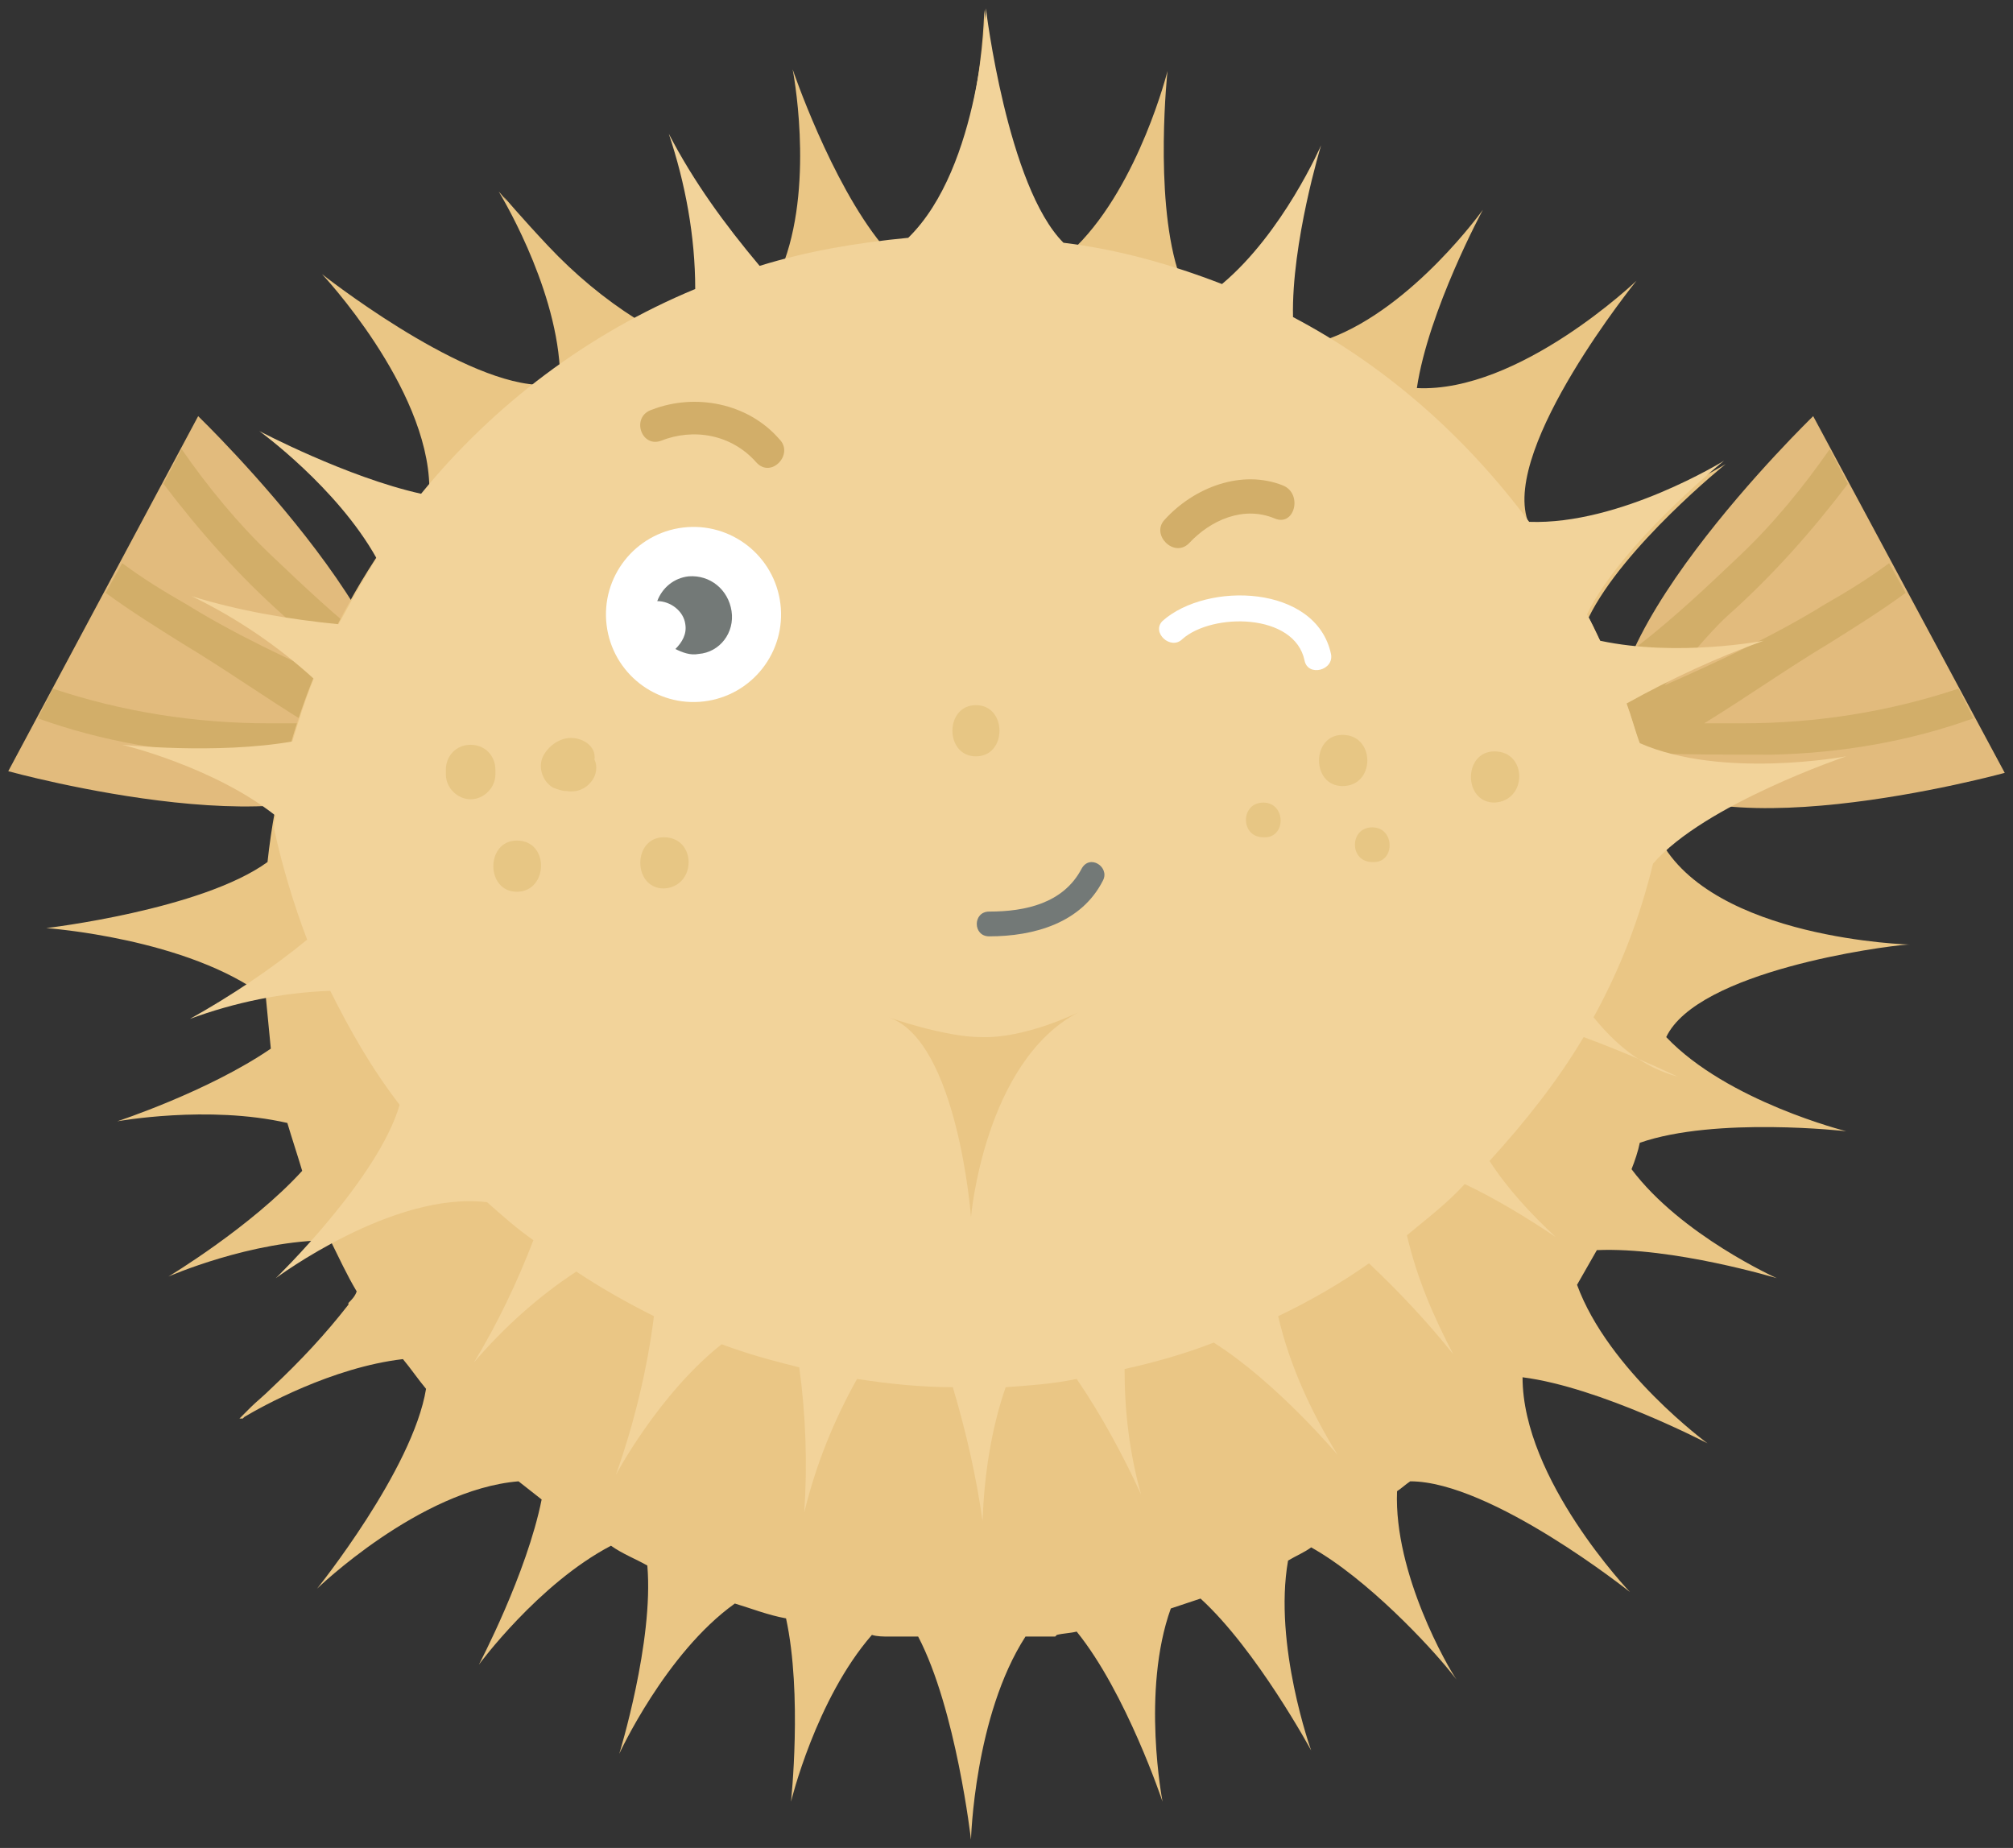 <svg xmlns="http://www.w3.org/2000/svg" xmlns:xlink="http://www.w3.org/1999/xlink" width="121.9" height="111.9" version="1.1" viewBox="8.3 5.8 121.9 111.9" xml:space="preserve"><rect x="8.3" y="5.8" width="121.9" height="111.9" fill="#333333" stroke="none"/><g><title>pufferfish-d</title><desc>Created with Sketch.</desc><g id="ocean" fill-rule="evenodd" stroke="none"><g id="pufferfish-d" fill-rule="nonzero"><g id="flippers"><g id="Group"><path id="Shape" fill="#E2BB7D" stroke-width="1" d="M 118.1 31 L 129.7 52.6 C 129.7 52.6 110.4 57.9 106.7 51.8 C 102.9 45.7 118.1 31 118.1 31 Z"/><path id="Shape" fill="#D2AE69" stroke-width="1" d="M 126.9 47.5 C 122.7 48.9 118.3 49.6 113.8 49.6 C 113 49.6 112.3 49.6 111.5 49.6 C 114.1 48 116.5 46.3 119 44.8 C 120.6 43.8 122.2 42.8 123.7 41.7 L 122.7 39.9 C 121.5 40.8 120.2 41.6 118.8 42.4 C 115.9 44.2 112.5 45.8 109.1 47.3 C 110.4 45.9 111.6 44.3 112.9 43.1 C 115.6 40.7 118 38 120.2 35.1 L 119.1 33 C 117.5 35.3 115.7 37.5 113.7 39.4 C 111.7 41.3 109.7 43.2 107.5 44.9 C 107.3 45 107 45.2 106.8 45.5 C 106.3 46.5 106 48.2 105.8 49.3 C 105.8 50.1 106 50.9 106.4 51.6 C 106.5 51.7 106.5 51.7 106.5 51.8 C 106.8 51.7 107.1 51.5 107.5 51.4 C 110.2 51.5 113 51.5 115.6 51.5 C 119.8 51.4 123.9 50.7 127.8 49.3 L 126.9 47.5 Z"/></g><g id="Group"><path id="Shape" fill="#E2BB7D" stroke-width="1" d="M 31.8 51.7 C 28 57.8 8.8 52.5 8.8 52.5 L 20.3 31 C 20.3 31 35.5 45.7 31.8 51.7 Z"/><path id="Shape" fill="#D2AE69" stroke-width="1" d="M 11.5 47.5 C 15.7 48.9 20.1 49.6 24.6 49.6 C 25.4 49.6 26.1 49.6 26.9 49.6 C 24.3 48 21.9 46.3 19.4 44.8 C 17.8 43.8 16.2 42.8 14.7 41.7 L 15.7 39.9 C 16.9 40.8 18.2 41.6 19.6 42.4 C 22.5 44.2 25.9 45.8 29.3 47.3 C 28 45.9 26.8 44.3 25.5 43.1 C 22.8 40.7 20.4 38 18.2 35.1 L 19.3 33 C 20.9 35.3 22.7 37.5 24.7 39.4 C 26.7 41.3 28.7 43.2 30.9 44.9 C 31.1 45 31.4 45.2 31.6 45.5 C 32.1 46.5 32.4 48.2 32.6 49.3 C 32.6 50.1 32.4 50.9 32 51.6 C 31.9 51.7 31.9 51.7 31.9 51.8 C 31.6 51.7 31.3 51.5 30.9 51.4 C 28.2 51.5 25.4 51.5 22.8 51.5 C 18.6 51.4 14.5 50.7 10.6 49.3 L 11.5 47.5 Z"/></g></g><g id="body"><path id="Shape" fill="#EAC685" stroke-width="1" d="M 123.8 63 L 124 63 C 124 63 112 62.7 108.8 56.6 C 108.5 54.5 108 52.4 107.4 50.3 C 106.9 48.6 106.3 46.9 105.5 45.3 C 105.2 44.6 104.9 43.9 104.5 43.2 C 106.6 38.9 112.8 33.9 112.8 33.9 C 112.8 33.9 106.5 37.8 101 37.6 L 100.8 37.3 C 99.3 32.8 107.4 22.8 107.4 22.8 C 107.4 22.8 100.3 29.6 94.1 29.3 C 94.8 24.6 98.1 18.5 98.1 18.5 C 98.1 18.5 93.9 24.4 88.8 26.3 C 85.9 24.5 82.8 23.2 79.6 22.1 C 78.2 17.5 79 10.1 79 10.1 C 79 10.1 77.3 16.9 73.5 20.7 L 72.6 20.6 C 69.2 17.2 67.9 6.4 67.9 6.4 C 67.9 6.4 67.8 16 63.4 20.4 C 62.8 20.5 62.2 20.5 61.7 20.6 C 58.6 16.8 56.3 10 56.3 10 C 56.3 10 57.6 16.6 55.8 21.6 C 52.7 22.4 49.6 23.6 46.8 25.1 C 44.9 23.9 43.1 22.4 41.5 20.7 C 39.9 19 38.8 17.7 38.8 17.7 L 39 18 C 38.7 17.6 38.5 17.4 38.5 17.4 C 38.5 17.4 41.9 22.9 42.2 28.1 C 41.7 28.4 41.3 28.7 40.8 29.1 C 35.9 28.8 27.8 22.4 27.8 22.4 C 27.8 22.4 34.2 29.2 34.3 35.3 C 28.8 41.7 25.4 49.6 24.5 58 C 20.5 60.9 11.1 62 11.1 62 C 11.1 62 19.7 62.6 24.4 66.2 C 24.5 67.2 24.6 68.3 24.7 69.3 C 20.9 71.9 15.4 73.7 15.4 73.7 C 15.4 73.7 20.9 72.7 25.7 73.8 C 26 74.8 26.3 75.7 26.6 76.7 C 23.5 80.1 18.5 83.1 18.5 83.1 C 18.5 83.1 23.5 80.9 28.3 80.9 C 28.8 81.9 29.3 83 29.9 84 C 29.8 84.3 29.6 84.5 29.4 84.7 L 29.4 84.8 C 28 86.6 26.5 88.2 24.8 89.8 C 24.3 90.3 23.8 90.7 23.5 91 L 23 91.5 L 22.9 91.6 L 22.8 91.7 L 23 91.7 L 23.1 91.6 C 24.1 91 28.4 88.6 32.7 88.1 C 33.2 88.7 33.6 89.3 34.1 89.9 C 33.3 94.8 27.5 102 27.5 102 C 27.5 102 33.7 96 39.7 95.5 C 40.2 95.9 40.6 96.2 41.1 96.6 C 40.2 101.1 37.3 106.6 37.3 106.6 C 37.3 106.6 40.9 101.7 45.3 99.4 C 46 99.9 46.8 100.2 47.5 100.6 C 47.9 105.2 45.8 112 45.8 112 C 45.8 112 48.6 105.9 52.8 102.9 C 53.8 103.2 54.8 103.6 55.9 103.8 C 56.9 108.4 56.2 114.9 56.2 114.9 C 56.2 114.9 57.7 108.7 61.1 104.8 C 61.4 104.9 61.8 104.9 62.1 104.9 L 63.9 104.9 C 66.2 109.3 67.1 117.2 67.1 117.2 C 67.1 117.2 67.3 109.7 70.4 104.9 L 72.2 104.9 L 72.3 104.8 C 72.7 104.7 73.1 104.7 73.5 104.6 C 76.5 108.3 78.7 114.9 78.7 114.9 C 78.7 114.9 77.4 108.2 79.2 103.2 C 79.8 103 80.4 102.8 81 102.6 C 84.4 105.7 87.7 111.8 87.7 111.8 C 87.7 111.8 85.4 105.4 86.3 100.3 C 86.8 100 87.3 99.8 87.7 99.5 C 91.1 101.4 94.9 105.5 96.1 107 L 96.5 107.5 L 96.6 107.6 L 96.5 107.5 C 96 106.8 92.7 101.1 92.9 96.1 C 93.2 95.9 93.4 95.7 93.7 95.5 C 98.6 95.5 107 102.2 107 102.2 C 107 102.2 100.5 95.4 100.5 89.2 C 105.2 89.8 111.7 93.2 111.7 93.2 C 111.7 93.2 105.7 88.8 103.8 83.6 C 104.2 82.9 104.6 82.2 105 81.5 C 109.6 81.3 115.9 83.2 115.9 83.2 C 115.9 83.2 110.1 80.6 107.1 76.6 C 107.3 76.1 107.5 75.5 107.6 75 C 112.2 73.4 120.1 74.3 120.1 74.3 C 120.1 74.3 112.9 72.5 109.2 68.6 C 111.1 64.6 122.3 63.1 123.8 63 Z"/><path id="Shape" fill="#F2D39A" stroke-width="1" d="M 104.8 67.4 C 106.4 64.5 107.6 61.4 108.4 58.1 C 111.5 54.5 120.1 51.6 120.1 51.6 C 120.1 51.6 112.6 53 107.6 50.8 C 107.3 50 107.1 49.2 106.8 48.4 C 109.5 46.9 112.3 45.6 115.1 44.6 C 115.1 44.6 109.9 45.6 105.2 44.6 C 104.9 44.1 104.7 43.5 104.4 43 C 106.5 38.7 112.7 33.7 112.7 33.7 C 112.7 33.7 106.4 37.6 100.9 37.4 C 97.1 32.3 92.3 28 86.6 25 C 86.5 20.5 88.3 14.6 88.3 14.6 C 88.3 14.6 86 19.9 82.3 23 C 79.2 21.8 76 20.9 72.7 20.5 C 69.3 17.1 68 6.3 68 6.3 C 68 6.3 67.7 15.9 63.3 20.2 C 60.2 20.5 57.2 21 54.3 21.9 C 52.2 19.4 50.3 16.8 48.8 13.9 C 49.8 16.9 50.4 20.1 50.4 23.3 C 43.9 26 38.2 30.3 33.8 35.7 C 29.3 34.7 24 31.9 24 31.9 C 24 31.9 28.7 35.3 31.1 39.6 C 30.3 40.9 29.5 42.3 28.8 43.6 C 25.8 43.3 22.8 42.8 19.9 41.9 C 22.6 43.2 25.1 44.9 27.3 46.9 C 26.8 48.1 26.4 49.4 26 50.7 C 21.4 51.5 15.7 50.9 15.7 50.9 C 15.7 50.9 21.2 52.2 25 55.2 C 24.9 55.5 24.9 55.8 24.9 56 C 25.4 58.3 26.1 60.6 26.9 62.7 C 24.7 64.5 22.3 66.1 19.8 67.5 C 22.5 66.5 25.4 65.9 28.3 65.8 C 29.5 68.2 30.8 70.5 32.5 72.7 C 31.2 77.2 25 83.2 25 83.2 C 25 83.2 32.1 77.9 37.8 78.6 C 38.7 79.4 39.6 80.2 40.6 80.9 C 39.6 83.5 38.4 86 37 88.3 C 38.8 86.2 40.9 84.3 43.2 82.8 C 44.7 83.8 46.3 84.7 47.9 85.5 C 47.5 88.7 46.7 92 45.6 95.1 C 45.6 95.1 48.2 90.2 52 87.2 C 53.6 87.8 55.1 88.2 56.7 88.6 C 57.1 91.5 57.2 94.5 57 97.4 C 57.7 94.5 58.8 91.8 60.2 89.3 C 62.1 89.6 64.1 89.8 66 89.8 C 66.8 92.5 67.4 95.1 67.8 97.9 C 67.9 95.2 68.3 92.4 69.2 89.8 C 70.6 89.7 72.1 89.6 73.5 89.3 C 75 91.5 76.3 93.9 77.4 96.3 C 76.7 93.8 76.4 91.3 76.4 88.7 C 78.2 88.3 80 87.8 81.8 87.1 C 85.6 89.5 89.3 93.9 89.3 93.9 C 87.7 91.3 86.4 88.5 85.7 85.5 C 87.6 84.6 89.5 83.5 91.2 82.3 C 93 84 94.7 85.8 96.3 87.8 C 95.1 85.5 94.1 83.2 93.5 80.6 C 94.7 79.6 95.9 78.7 97 77.5 C 98.9 78.4 100.7 79.5 102.5 80.7 C 101 79.3 99.6 77.8 98.5 76.1 C 100.6 73.8 102.6 71.3 104.2 68.6 C 106.1 69.3 108 70.1 109.9 71 C 107.7 70.4 106.1 69 104.8 67.4 Z"/></g><g id="face"><g id="Group"><path id="Shape" fill="#E7C684" stroke-width="1" d="M 38.3 52.4 C 38.3 51.6 37.7 50.9 36.8 50.9 C 35.9 50.9 35.3 51.6 35.3 52.4 L 35.3 52.7 C 35.3 53.5 36 54.2 36.8 54.2 C 37.6 54.2 38.3 53.5 38.3 52.7 L 38.3 52.4 Z"/><path id="Shape" fill="#E7C684" stroke-width="1" d="M 43.1 50.5 C 42.4 50.4 41.7 50.8 41.3 51.4 C 40.8 52.1 41.1 53.1 41.8 53.5 C 42.1 53.6 42.3 53.7 42.6 53.7 C 43.2 53.8 43.8 53.6 44.2 53 C 44.4 52.7 44.5 52.2 44.3 51.8 C 44.4 51.1 43.8 50.6 43.1 50.5 Z"/><path id="Shape" fill="#E7C684" stroke-width="1" d="M 39.6 56.7 C 37.7 56.7 37.7 59.8 39.6 59.8 C 41.5 59.8 41.6 56.7 39.6 56.7 Z"/><path id="Shape" fill="#E7C684" stroke-width="1" d="M 48.5 56.5 C 46.6 56.5 46.6 59.6 48.5 59.6 C 50.5 59.5 50.5 56.5 48.5 56.5 Z"/><path id="Shape" fill="#E7C684" stroke-width="1" d="M 84.8 54.4 C 83.4 54.4 83.4 56.5 84.8 56.5 C 86.2 56.6 86.2 54.4 84.8 54.4 Z"/><path id="Shape" fill="#E7C684" stroke-width="1" d="M 89.6 50.3 C 87.7 50.3 87.7 53.4 89.6 53.4 C 91.6 53.4 91.6 50.3 89.6 50.3 Z"/><path id="Shape" fill="#E7C684" stroke-width="1" d="M 98.8 51.3 C 96.9 51.3 96.9 54.4 98.8 54.4 C 100.8 54.3 100.8 51.3 98.8 51.3 Z"/><path id="Shape" fill="#E7C684" stroke-width="1" d="M 91.4 55.9 C 90 55.9 90 58 91.4 58 C 92.8 58.1 92.8 55.9 91.4 55.9 Z"/><path id="Shape" fill="#E7C684" stroke-width="1" d="M 67.4 48.5 C 65.5 48.5 65.5 51.6 67.4 51.6 C 69.3 51.6 69.3 48.5 67.4 48.5 Z"/></g><g id="Group"><g><circle id="Oval" cx="6.296" cy="6.005" r="5.3" fill="#FFF" stroke-width="1" transform="matrix(0.993,-0.121,0.121,0.993,43.318,37.808)"/><path id="Shape" fill="#737977" stroke-width="1" d="M 52.6 42.8 C 52.4 41.5 51.3 40.6 50 40.7 C 49.1 40.8 48.4 41.4 48.1 42.2 C 48.9 42.2 49.7 42.8 49.8 43.6 C 49.9 44.2 49.6 44.7 49.2 45.1 C 49.6 45.3 50.1 45.5 50.6 45.4 C 51.9 45.3 52.8 44.1 52.6 42.8 Z"/></g><path id="Shape" fill="#D2AE69" stroke-width="1" d="M 48.3 32.5 C 50.3 31.7 52.6 32.1 54.1 33.8 C 55 34.8 56.4 33.3 55.5 32.4 C 53.6 30.2 50.4 29.6 47.8 30.6 C 46.5 31 47.1 32.9 48.3 32.5 Z"/></g><g id="Group"><path id="Shape" fill="#D2AE69" stroke-width="1" d="M 80.3 38.7 C 81.6 37.3 83.6 36.4 85.5 37.2 C 86.7 37.7 87.2 35.7 86 35.2 C 83.5 34.2 80.6 35.3 78.8 37.3 C 78 38.2 79.4 39.6 80.3 38.7 Z"/><path id="Shape" fill="#FFF" stroke-width="1" d="M 79.9 44.5 C 81.7 42.9 86.7 42.9 87.3 45.8 C 87.5 46.8 89.1 46.4 88.9 45.4 C 88 41.2 81.4 41 78.7 43.4 C 78 44.1 79.2 45.2 79.9 44.5 Z"/></g><path id="Shape" fill="#737977" stroke-width="1" d="M 73.8 58.4 C 72.7 60.5 70.4 61 68.2 61 C 67.2 61 67.2 62.5 68.2 62.5 C 70.9 62.5 73.8 61.7 75.1 59.1 C 75.5 58.3 74.3 57.5 73.8 58.4 Z"/><path id="Shape" fill="#EAC685" stroke-width="1" d="M 73.6 67.1 C 67.9 70.1 67.1 79.5 67.1 79.5 C 67.1 79.5 66.3 68.8 62.1 67.4 C 62.1 67.4 65.5 68.6 67.7 68.6 C 70.4 68.7 73.6 67.1 73.6 67.1 Z"/></g></g></g></g></svg>
